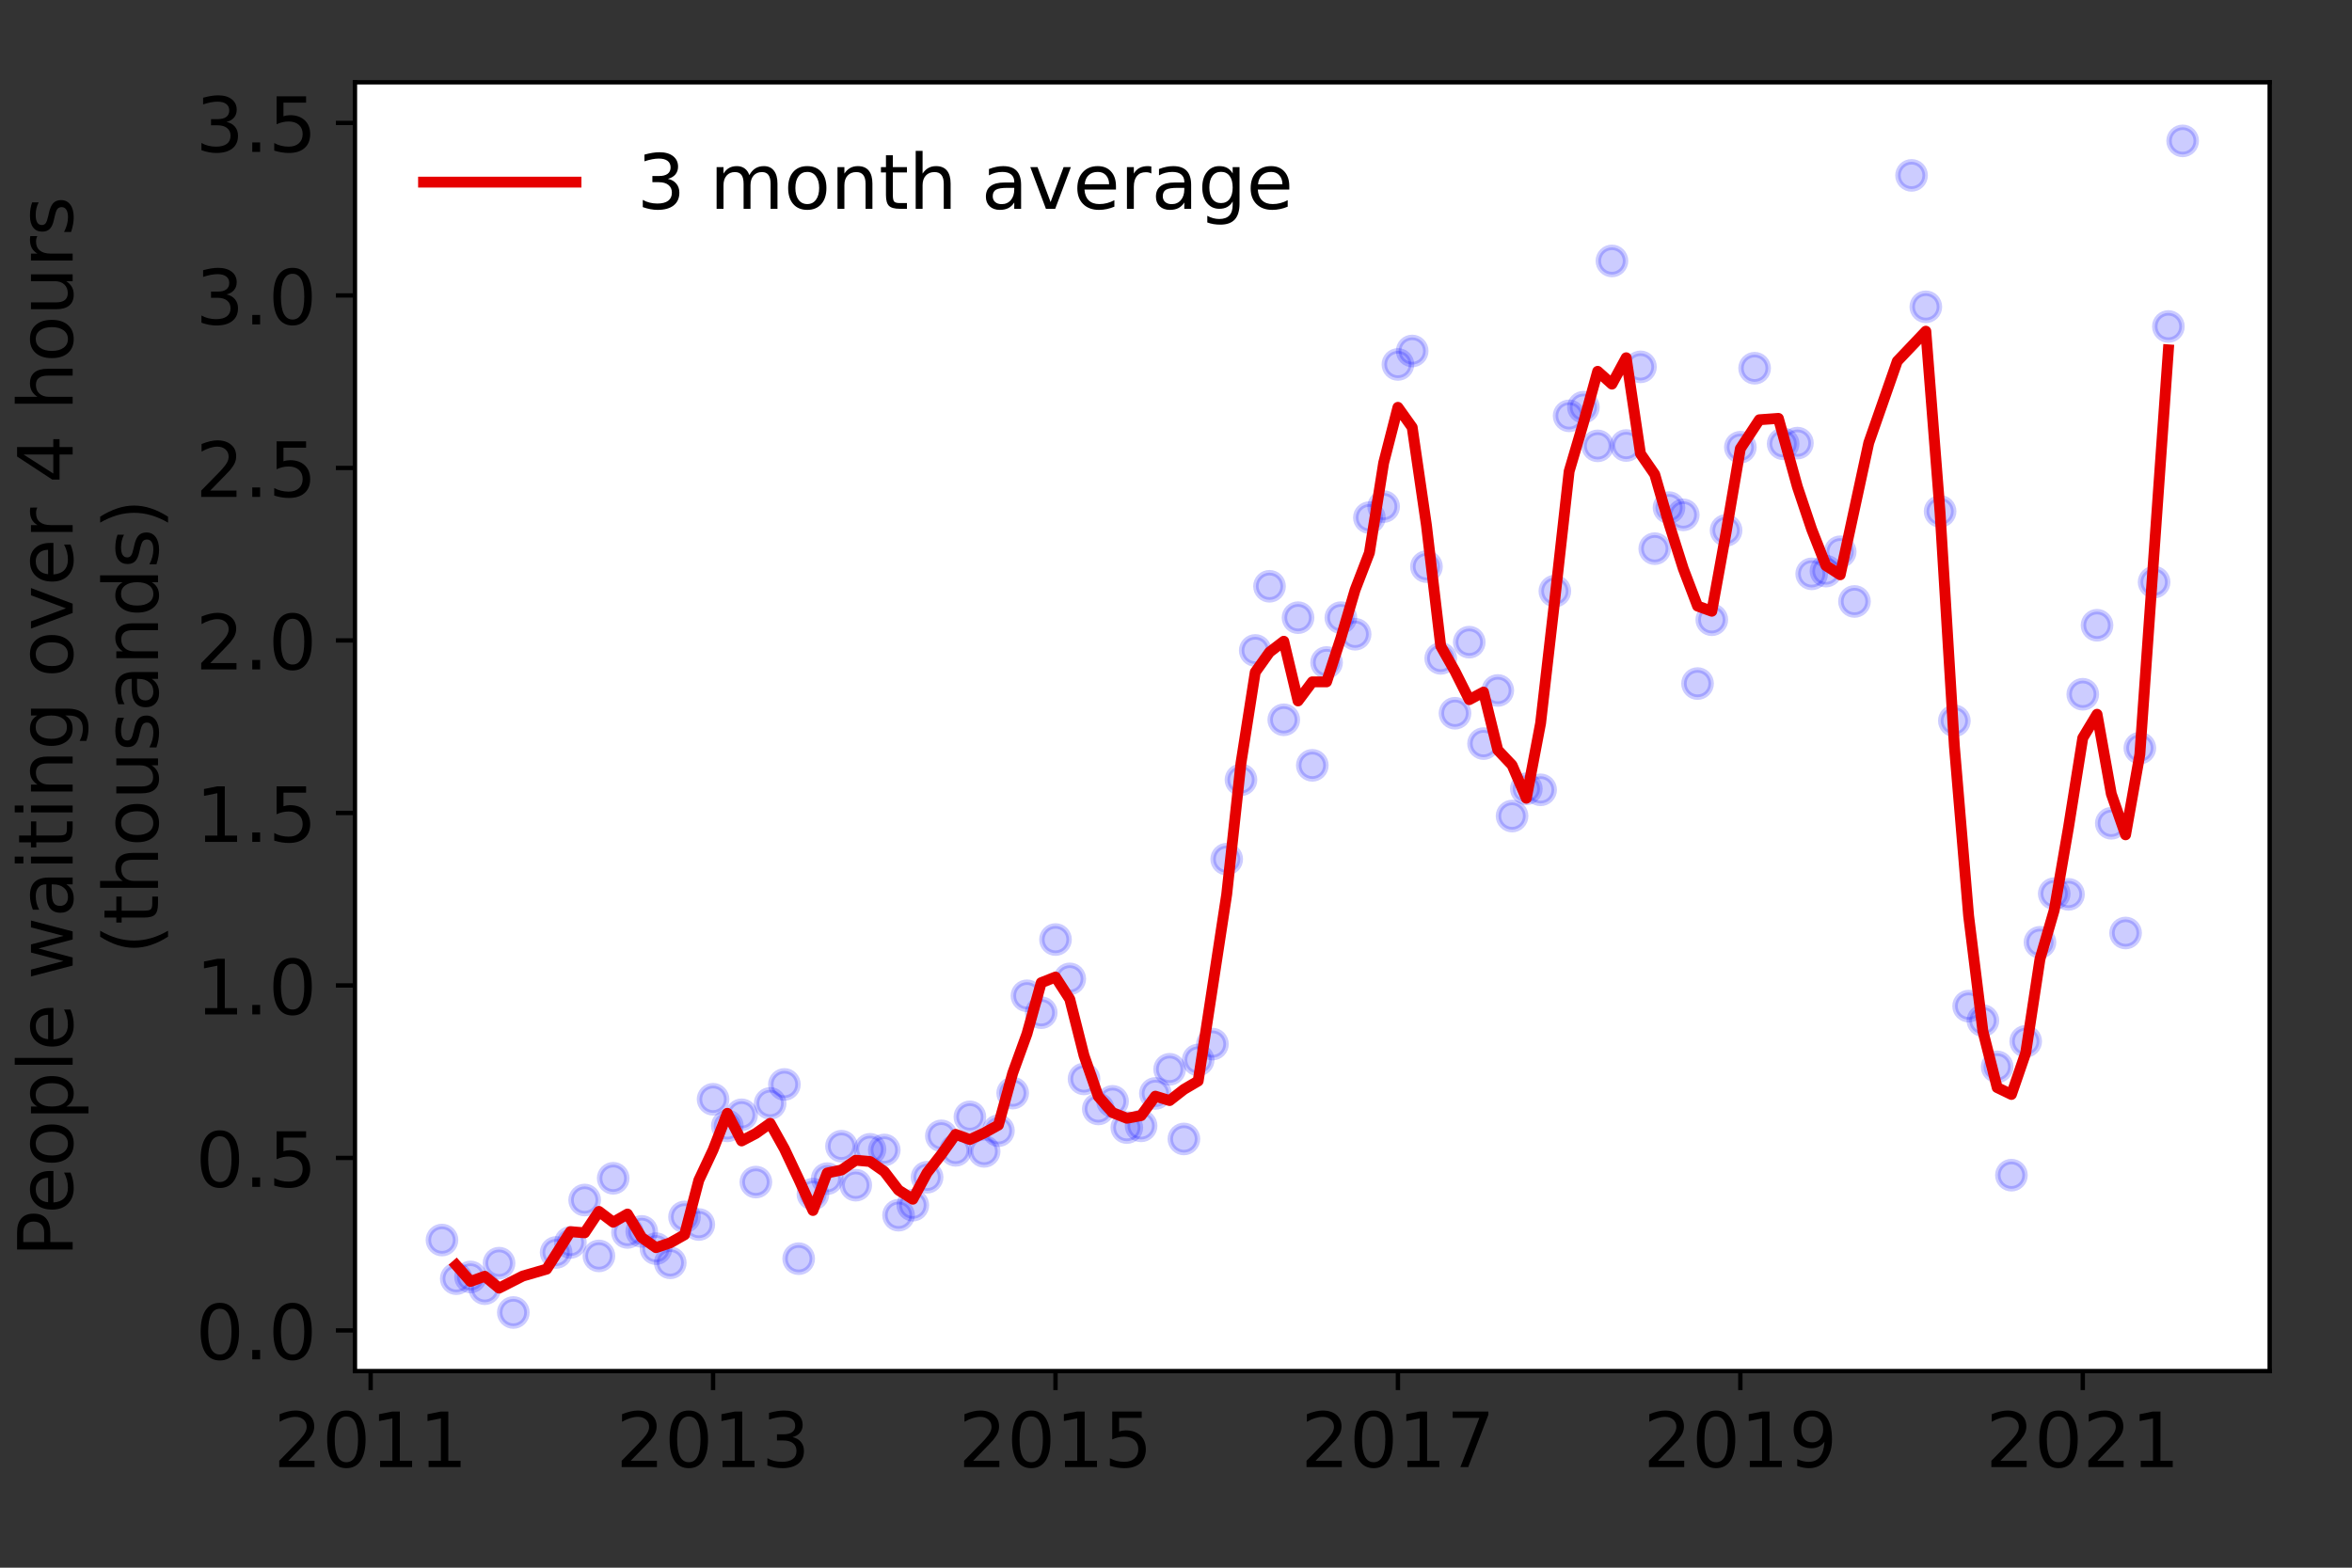 <?xml version="1.0" encoding="utf-8" standalone="no"?>
<!DOCTYPE svg PUBLIC "-//W3C//DTD SVG 1.1//EN"
  "http://www.w3.org/Graphics/SVG/1.1/DTD/svg11.dtd">
<!-- Created with matplotlib (https://matplotlib.org/) -->
<svg height="288pt" version="1.1" viewBox="0 0 432 288" width="432pt" xmlns="http://www.w3.org/2000/svg" xmlns:xlink="http://www.w3.org/1999/xlink">
 <rect x="0" y="0" width="432" height="288" fill="#333333" stroke="none"/>
 <defs>
  <style type="text/css">*{stroke-linecap:butt;stroke-linejoin:round;}</style>
 </defs>
 <g id="figure_1">
  <g id="patch_1">
   <path d="M 0 288 
L 432 288 
L 432 0 
L 0 0 
z
" style="fill:none;"/>
  </g>
  <g id="axes_1">
   <g id="patch_2">
    <path d="M 65.195 251.88 
L 416.88 251.88 
L 416.88 15.12 
L 65.195 15.12 
z
" style="fill:#ffffff;"/>
   </g>
   <g id="matplotlib.axis_1">
    <g id="xtick_1">
     <g id="line2d_1">
      <defs>
       <path d="M 0 0 
L 0 3.5 
" id="m5b19963d7d" style="stroke:#000000;stroke-width:0.8;"/>
      </defs>
      <g>
       <use style="stroke:#000000;stroke-width:0.8;" x="68.078" xlink:href="#m5b19963d7d" y="251.88"/>
      </g>
     </g>
     <g id="text_1">
      <!-- 2011 -->
      <g transform="translate(50.263 269.518)scale(0.14 -0.14)">
       <defs>
        <path d="M 19.188 8.297 
L 53.609 8.297 
L 53.609 0 
L 7.328 0 
L 7.328 8.297 
Q 12.938 14.109 22.625 23.891 
Q 32.328 33.688 34.812 36.531 
Q 39.547 41.844 41.422 45.531 
Q 43.312 49.219 43.312 52.781 
Q 43.312 58.594 39.234 62.25 
Q 35.156 65.922 28.609 65.922 
Q 23.969 65.922 18.812 64.312 
Q 13.672 62.703 7.812 59.422 
L 7.812 69.391 
Q 13.766 71.781 18.938 73 
Q 24.125 74.219 28.422 74.219 
Q 39.75 74.219 46.484 68.547 
Q 53.219 62.891 53.219 53.422 
Q 53.219 48.922 51.531 44.891 
Q 49.859 40.875 45.406 35.406 
Q 44.188 33.984 37.641 27.219 
Q 31.109 20.453 19.188 8.297 
z
" id="DejaVuSans-50"/>
        <path d="M 31.781 66.406 
Q 24.172 66.406 20.328 58.906 
Q 16.5 51.422 16.5 36.375 
Q 16.5 21.391 20.328 13.891 
Q 24.172 6.391 31.781 6.391 
Q 39.453 6.391 43.281 13.891 
Q 47.125 21.391 47.125 36.375 
Q 47.125 51.422 43.281 58.906 
Q 39.453 66.406 31.781 66.406 
z
M 31.781 74.219 
Q 44.047 74.219 50.516 64.516 
Q 56.984 54.828 56.984 36.375 
Q 56.984 17.969 50.516 8.266 
Q 44.047 -1.422 31.781 -1.422 
Q 19.531 -1.422 13.062 8.266 
Q 6.594 17.969 6.594 36.375 
Q 6.594 54.828 13.062 64.516 
Q 19.531 74.219 31.781 74.219 
z
" id="DejaVuSans-48"/>
        <path d="M 12.406 8.297 
L 28.516 8.297 
L 28.516 63.922 
L 10.984 60.406 
L 10.984 69.391 
L 28.422 72.906 
L 38.281 72.906 
L 38.281 8.297 
L 54.391 8.297 
L 54.391 0 
L 12.406 0 
z
" id="DejaVuSans-49"/>
       </defs>
       <use xlink:href="#DejaVuSans-50"/>
       <use x="63.623" xlink:href="#DejaVuSans-48"/>
       <use x="127.246" xlink:href="#DejaVuSans-49"/>
       <use x="190.869" xlink:href="#DejaVuSans-49"/>
      </g>
     </g>
    </g>
    <g id="xtick_2">
     <g id="line2d_2">
      <g>
       <use style="stroke:#000000;stroke-width:0.8;" x="130.972" xlink:href="#m5b19963d7d" y="251.88"/>
      </g>
     </g>
     <g id="text_2">
      <!-- 2013 -->
      <g transform="translate(113.157 269.518)scale(0.14 -0.14)">
       <defs>
        <path d="M 40.578 39.312 
Q 47.656 37.797 51.625 33 
Q 55.609 28.219 55.609 21.188 
Q 55.609 10.406 48.188 4.484 
Q 40.766 -1.422 27.094 -1.422 
Q 22.516 -1.422 17.656 -0.516 
Q 12.797 0.391 7.625 2.203 
L 7.625 11.719 
Q 11.719 9.328 16.594 8.109 
Q 21.484 6.891 26.812 6.891 
Q 36.078 6.891 40.938 10.547 
Q 45.797 14.203 45.797 21.188 
Q 45.797 27.641 41.281 31.266 
Q 36.766 34.906 28.719 34.906 
L 20.219 34.906 
L 20.219 43.016 
L 29.109 43.016 
Q 36.375 43.016 40.234 45.922 
Q 44.094 48.828 44.094 54.297 
Q 44.094 59.906 40.109 62.906 
Q 36.141 65.922 28.719 65.922 
Q 24.656 65.922 20.016 65.031 
Q 15.375 64.156 9.812 62.312 
L 9.812 71.094 
Q 15.438 72.656 20.344 73.438 
Q 25.25 74.219 29.594 74.219 
Q 40.828 74.219 47.359 69.109 
Q 53.906 64.016 53.906 55.328 
Q 53.906 49.266 50.438 45.094 
Q 46.969 40.922 40.578 39.312 
z
" id="DejaVuSans-51"/>
       </defs>
       <use xlink:href="#DejaVuSans-50"/>
       <use x="63.623" xlink:href="#DejaVuSans-48"/>
       <use x="127.246" xlink:href="#DejaVuSans-49"/>
       <use x="190.869" xlink:href="#DejaVuSans-51"/>
      </g>
     </g>
    </g>
    <g id="xtick_3">
     <g id="line2d_3">
      <g>
       <use style="stroke:#000000;stroke-width:0.8;" x="193.867" xlink:href="#m5b19963d7d" y="251.88"/>
      </g>
     </g>
     <g id="text_3">
      <!-- 2015 -->
      <g transform="translate(176.052 269.518)scale(0.14 -0.14)">
       <defs>
        <path d="M 10.797 72.906 
L 49.516 72.906 
L 49.516 64.594 
L 19.828 64.594 
L 19.828 46.734 
Q 21.969 47.469 24.109 47.828 
Q 26.266 48.188 28.422 48.188 
Q 40.625 48.188 47.75 41.5 
Q 54.891 34.812 54.891 23.391 
Q 54.891 11.625 47.562 5.094 
Q 40.234 -1.422 26.906 -1.422 
Q 22.312 -1.422 17.547 -0.641 
Q 12.797 0.141 7.719 1.703 
L 7.719 11.625 
Q 12.109 9.234 16.797 8.062 
Q 21.484 6.891 26.703 6.891 
Q 35.156 6.891 40.078 11.328 
Q 45.016 15.766 45.016 23.391 
Q 45.016 31 40.078 35.438 
Q 35.156 39.891 26.703 39.891 
Q 22.75 39.891 18.812 39.016 
Q 14.891 38.141 10.797 36.281 
z
" id="DejaVuSans-53"/>
       </defs>
       <use xlink:href="#DejaVuSans-50"/>
       <use x="63.623" xlink:href="#DejaVuSans-48"/>
       <use x="127.246" xlink:href="#DejaVuSans-49"/>
       <use x="190.869" xlink:href="#DejaVuSans-53"/>
      </g>
     </g>
    </g>
    <g id="xtick_4">
     <g id="line2d_4">
      <g>
       <use style="stroke:#000000;stroke-width:0.8;" x="256.761" xlink:href="#m5b19963d7d" y="251.88"/>
      </g>
     </g>
     <g id="text_4">
      <!-- 2017 -->
      <g transform="translate(238.946 269.518)scale(0.14 -0.14)">
       <defs>
        <path d="M 8.203 72.906 
L 55.078 72.906 
L 55.078 68.703 
L 28.609 0 
L 18.312 0 
L 43.219 64.594 
L 8.203 64.594 
z
" id="DejaVuSans-55"/>
       </defs>
       <use xlink:href="#DejaVuSans-50"/>
       <use x="63.623" xlink:href="#DejaVuSans-48"/>
       <use x="127.246" xlink:href="#DejaVuSans-49"/>
       <use x="190.869" xlink:href="#DejaVuSans-55"/>
      </g>
     </g>
    </g>
    <g id="xtick_5">
     <g id="line2d_5">
      <g>
       <use style="stroke:#000000;stroke-width:0.8;" x="319.656" xlink:href="#m5b19963d7d" y="251.88"/>
      </g>
     </g>
     <g id="text_5">
      <!-- 2019 -->
      <g transform="translate(301.841 269.518)scale(0.14 -0.14)">
       <defs>
        <path d="M 10.984 1.516 
L 10.984 10.5 
Q 14.703 8.734 18.5 7.812 
Q 22.312 6.891 25.984 6.891 
Q 35.75 6.891 40.891 13.453 
Q 46.047 20.016 46.781 33.406 
Q 43.953 29.203 39.594 26.953 
Q 35.25 24.703 29.984 24.703 
Q 19.047 24.703 12.672 31.312 
Q 6.297 37.938 6.297 49.422 
Q 6.297 60.641 12.938 67.422 
Q 19.578 74.219 30.609 74.219 
Q 43.266 74.219 49.922 64.516 
Q 56.594 54.828 56.594 36.375 
Q 56.594 19.141 48.406 8.859 
Q 40.234 -1.422 26.422 -1.422 
Q 22.703 -1.422 18.891 -0.688 
Q 15.094 0.047 10.984 1.516 
z
M 30.609 32.422 
Q 37.25 32.422 41.125 36.953 
Q 45.016 41.5 45.016 49.422 
Q 45.016 57.281 41.125 61.844 
Q 37.25 66.406 30.609 66.406 
Q 23.969 66.406 20.094 61.844 
Q 16.219 57.281 16.219 49.422 
Q 16.219 41.5 20.094 36.953 
Q 23.969 32.422 30.609 32.422 
z
" id="DejaVuSans-57"/>
       </defs>
       <use xlink:href="#DejaVuSans-50"/>
       <use x="63.623" xlink:href="#DejaVuSans-48"/>
       <use x="127.246" xlink:href="#DejaVuSans-49"/>
       <use x="190.869" xlink:href="#DejaVuSans-57"/>
      </g>
     </g>
    </g>
    <g id="xtick_6">
     <g id="line2d_6">
      <g>
       <use style="stroke:#000000;stroke-width:0.8;" x="382.55" xlink:href="#m5b19963d7d" y="251.88"/>
      </g>
     </g>
     <g id="text_6">
      <!-- 2021 -->
      <g transform="translate(364.735 269.518)scale(0.14 -0.14)">
       <use xlink:href="#DejaVuSans-50"/>
       <use x="63.623" xlink:href="#DejaVuSans-48"/>
       <use x="127.246" xlink:href="#DejaVuSans-50"/>
       <use x="190.869" xlink:href="#DejaVuSans-49"/>
      </g>
     </g>
    </g>
   </g>
   <g id="matplotlib.axis_2">
    <g id="ytick_1">
     <g id="line2d_7">
      <defs>
       <path d="M 0 0 
L -3.5 0 
" id="mb782614763" style="stroke:#000000;stroke-width:0.8;"/>
      </defs>
      <g>
       <use style="stroke:#000000;stroke-width:0.8;" x="65.195" xlink:href="#mb782614763" y="244.414"/>
      </g>
     </g>
     <g id="text_7">
      <!-- 0.0 -->
      <g transform="translate(35.931 249.733)scale(0.14 -0.14)">
       <defs>
        <path d="M 10.688 12.406 
L 21 12.406 
L 21 0 
L 10.688 0 
z
" id="DejaVuSans-46"/>
       </defs>
       <use xlink:href="#DejaVuSans-48"/>
       <use x="63.623" xlink:href="#DejaVuSans-46"/>
       <use x="95.41" xlink:href="#DejaVuSans-48"/>
      </g>
     </g>
    </g>
    <g id="ytick_2">
     <g id="line2d_8">
      <g>
       <use style="stroke:#000000;stroke-width:0.8;" x="65.195" xlink:href="#mb782614763" y="212.724"/>
      </g>
     </g>
     <g id="text_8">
      <!-- 0.5 -->
      <g transform="translate(35.931 218.043)scale(0.14 -0.14)">
       <use xlink:href="#DejaVuSans-48"/>
       <use x="63.623" xlink:href="#DejaVuSans-46"/>
       <use x="95.41" xlink:href="#DejaVuSans-53"/>
      </g>
     </g>
    </g>
    <g id="ytick_3">
     <g id="line2d_9">
      <g>
       <use style="stroke:#000000;stroke-width:0.8;" x="65.195" xlink:href="#mb782614763" y="181.035"/>
      </g>
     </g>
     <g id="text_9">
      <!-- 1.0 -->
      <g transform="translate(35.931 186.353)scale(0.14 -0.14)">
       <use xlink:href="#DejaVuSans-49"/>
       <use x="63.623" xlink:href="#DejaVuSans-46"/>
       <use x="95.41" xlink:href="#DejaVuSans-48"/>
      </g>
     </g>
    </g>
    <g id="ytick_4">
     <g id="line2d_10">
      <g>
       <use style="stroke:#000000;stroke-width:0.8;" x="65.195" xlink:href="#mb782614763" y="149.345"/>
      </g>
     </g>
     <g id="text_10">
      <!-- 1.5 -->
      <g transform="translate(35.931 154.664)scale(0.14 -0.14)">
       <use xlink:href="#DejaVuSans-49"/>
       <use x="63.623" xlink:href="#DejaVuSans-46"/>
       <use x="95.41" xlink:href="#DejaVuSans-53"/>
      </g>
     </g>
    </g>
    <g id="ytick_5">
     <g id="line2d_11">
      <g>
       <use style="stroke:#000000;stroke-width:0.8;" x="65.195" xlink:href="#mb782614763" y="117.655"/>
      </g>
     </g>
     <g id="text_11">
      <!-- 2.0 -->
      <g transform="translate(35.931 122.974)scale(0.14 -0.14)">
       <use xlink:href="#DejaVuSans-50"/>
       <use x="63.623" xlink:href="#DejaVuSans-46"/>
       <use x="95.41" xlink:href="#DejaVuSans-48"/>
      </g>
     </g>
    </g>
    <g id="ytick_6">
     <g id="line2d_12">
      <g>
       <use style="stroke:#000000;stroke-width:0.8;" x="65.195" xlink:href="#mb782614763" y="85.965"/>
      </g>
     </g>
     <g id="text_12">
      <!-- 2.5 -->
      <g transform="translate(35.931 91.284)scale(0.14 -0.14)">
       <use xlink:href="#DejaVuSans-50"/>
       <use x="63.623" xlink:href="#DejaVuSans-46"/>
       <use x="95.41" xlink:href="#DejaVuSans-53"/>
      </g>
     </g>
    </g>
    <g id="ytick_7">
     <g id="line2d_13">
      <g>
       <use style="stroke:#000000;stroke-width:0.8;" x="65.195" xlink:href="#mb782614763" y="54.276"/>
      </g>
     </g>
     <g id="text_13">
      <!-- 3.0 -->
      <g transform="translate(35.931 59.595)scale(0.14 -0.14)">
       <use xlink:href="#DejaVuSans-51"/>
       <use x="63.623" xlink:href="#DejaVuSans-46"/>
       <use x="95.41" xlink:href="#DejaVuSans-48"/>
      </g>
     </g>
    </g>
    <g id="ytick_8">
     <g id="line2d_14">
      <g>
       <use style="stroke:#000000;stroke-width:0.8;" x="65.195" xlink:href="#mb782614763" y="22.586"/>
      </g>
     </g>
     <g id="text_14">
      <!-- 3.5 -->
      <g transform="translate(35.931 27.905)scale(0.14 -0.14)">
       <use xlink:href="#DejaVuSans-51"/>
       <use x="63.623" xlink:href="#DejaVuSans-46"/>
       <use x="95.41" xlink:href="#DejaVuSans-53"/>
      </g>
     </g>
    </g>
    <g id="text_15">
     <!-- People waiting over 4 hours -->
     <g transform="translate(13.342 230.925)rotate(-90)scale(0.14 -0.14)">
      <defs>
       <path d="M 19.672 64.797 
L 19.672 37.406 
L 32.078 37.406 
Q 38.969 37.406 42.719 40.969 
Q 46.484 44.531 46.484 51.125 
Q 46.484 57.672 42.719 61.234 
Q 38.969 64.797 32.078 64.797 
z
M 9.812 72.906 
L 32.078 72.906 
Q 44.344 72.906 50.609 67.359 
Q 56.891 61.812 56.891 51.125 
Q 56.891 40.328 50.609 34.812 
Q 44.344 29.297 32.078 29.297 
L 19.672 29.297 
L 19.672 0 
L 9.812 0 
z
" id="DejaVuSans-80"/>
       <path d="M 56.203 29.594 
L 56.203 25.203 
L 14.891 25.203 
Q 15.484 15.922 20.484 11.062 
Q 25.484 6.203 34.422 6.203 
Q 39.594 6.203 44.453 7.469 
Q 49.312 8.734 54.109 11.281 
L 54.109 2.781 
Q 49.266 0.734 44.188 -0.344 
Q 39.109 -1.422 33.891 -1.422 
Q 20.797 -1.422 13.156 6.188 
Q 5.516 13.812 5.516 26.812 
Q 5.516 40.234 12.766 48.109 
Q 20.016 56 32.328 56 
Q 43.359 56 49.781 48.891 
Q 56.203 41.797 56.203 29.594 
z
M 47.219 32.234 
Q 47.125 39.594 43.094 43.984 
Q 39.062 48.391 32.422 48.391 
Q 24.906 48.391 20.391 44.141 
Q 15.875 39.891 15.188 32.172 
z
" id="DejaVuSans-101"/>
       <path d="M 30.609 48.391 
Q 23.391 48.391 19.188 42.75 
Q 14.984 37.109 14.984 27.297 
Q 14.984 17.484 19.156 11.844 
Q 23.344 6.203 30.609 6.203 
Q 37.797 6.203 41.984 11.859 
Q 46.188 17.531 46.188 27.297 
Q 46.188 37.016 41.984 42.703 
Q 37.797 48.391 30.609 48.391 
z
M 30.609 56 
Q 42.328 56 49.016 48.375 
Q 55.719 40.766 55.719 27.297 
Q 55.719 13.875 49.016 6.219 
Q 42.328 -1.422 30.609 -1.422 
Q 18.844 -1.422 12.172 6.219 
Q 5.516 13.875 5.516 27.297 
Q 5.516 40.766 12.172 48.375 
Q 18.844 56 30.609 56 
z
" id="DejaVuSans-111"/>
       <path d="M 18.109 8.203 
L 18.109 -20.797 
L 9.078 -20.797 
L 9.078 54.688 
L 18.109 54.688 
L 18.109 46.391 
Q 20.953 51.266 25.266 53.625 
Q 29.594 56 35.594 56 
Q 45.562 56 51.781 48.094 
Q 58.016 40.188 58.016 27.297 
Q 58.016 14.406 51.781 6.484 
Q 45.562 -1.422 35.594 -1.422 
Q 29.594 -1.422 25.266 0.953 
Q 20.953 3.328 18.109 8.203 
z
M 48.688 27.297 
Q 48.688 37.203 44.609 42.844 
Q 40.531 48.484 33.406 48.484 
Q 26.266 48.484 22.188 42.844 
Q 18.109 37.203 18.109 27.297 
Q 18.109 17.391 22.188 11.75 
Q 26.266 6.109 33.406 6.109 
Q 40.531 6.109 44.609 11.75 
Q 48.688 17.391 48.688 27.297 
z
" id="DejaVuSans-112"/>
       <path d="M 9.422 75.984 
L 18.406 75.984 
L 18.406 0 
L 9.422 0 
z
" id="DejaVuSans-108"/>
       <path id="DejaVuSans-32"/>
       <path d="M 4.203 54.688 
L 13.188 54.688 
L 24.422 12.016 
L 35.594 54.688 
L 46.188 54.688 
L 57.422 12.016 
L 68.609 54.688 
L 77.594 54.688 
L 63.281 0 
L 52.688 0 
L 40.922 44.828 
L 29.109 0 
L 18.5 0 
z
" id="DejaVuSans-119"/>
       <path d="M 34.281 27.484 
Q 23.391 27.484 19.188 25 
Q 14.984 22.516 14.984 16.5 
Q 14.984 11.719 18.141 8.906 
Q 21.297 6.109 26.703 6.109 
Q 34.188 6.109 38.703 11.406 
Q 43.219 16.703 43.219 25.484 
L 43.219 27.484 
z
M 52.203 31.203 
L 52.203 0 
L 43.219 0 
L 43.219 8.297 
Q 40.141 3.328 35.547 0.953 
Q 30.953 -1.422 24.312 -1.422 
Q 15.922 -1.422 10.953 3.297 
Q 6 8.016 6 15.922 
Q 6 25.141 12.172 29.828 
Q 18.359 34.516 30.609 34.516 
L 43.219 34.516 
L 43.219 35.406 
Q 43.219 41.609 39.141 45 
Q 35.062 48.391 27.688 48.391 
Q 23 48.391 18.547 47.266 
Q 14.109 46.141 10.016 43.891 
L 10.016 52.203 
Q 14.938 54.109 19.578 55.047 
Q 24.219 56 28.609 56 
Q 40.484 56 46.344 49.844 
Q 52.203 43.703 52.203 31.203 
z
" id="DejaVuSans-97"/>
       <path d="M 9.422 54.688 
L 18.406 54.688 
L 18.406 0 
L 9.422 0 
z
M 9.422 75.984 
L 18.406 75.984 
L 18.406 64.594 
L 9.422 64.594 
z
" id="DejaVuSans-105"/>
       <path d="M 18.312 70.219 
L 18.312 54.688 
L 36.812 54.688 
L 36.812 47.703 
L 18.312 47.703 
L 18.312 18.016 
Q 18.312 11.328 20.141 9.422 
Q 21.969 7.516 27.594 7.516 
L 36.812 7.516 
L 36.812 0 
L 27.594 0 
Q 17.188 0 13.234 3.875 
Q 9.281 7.766 9.281 18.016 
L 9.281 47.703 
L 2.688 47.703 
L 2.688 54.688 
L 9.281 54.688 
L 9.281 70.219 
z
" id="DejaVuSans-116"/>
       <path d="M 54.891 33.016 
L 54.891 0 
L 45.906 0 
L 45.906 32.719 
Q 45.906 40.484 42.875 44.328 
Q 39.844 48.188 33.797 48.188 
Q 26.516 48.188 22.312 43.547 
Q 18.109 38.922 18.109 30.906 
L 18.109 0 
L 9.078 0 
L 9.078 54.688 
L 18.109 54.688 
L 18.109 46.188 
Q 21.344 51.125 25.703 53.562 
Q 30.078 56 35.797 56 
Q 45.219 56 50.047 50.172 
Q 54.891 44.344 54.891 33.016 
z
" id="DejaVuSans-110"/>
       <path d="M 45.406 27.984 
Q 45.406 37.75 41.375 43.109 
Q 37.359 48.484 30.078 48.484 
Q 22.859 48.484 18.828 43.109 
Q 14.797 37.75 14.797 27.984 
Q 14.797 18.266 18.828 12.891 
Q 22.859 7.516 30.078 7.516 
Q 37.359 7.516 41.375 12.891 
Q 45.406 18.266 45.406 27.984 
z
M 54.391 6.781 
Q 54.391 -7.172 48.188 -13.984 
Q 42 -20.797 29.203 -20.797 
Q 24.469 -20.797 20.266 -20.094 
Q 16.062 -19.391 12.109 -17.922 
L 12.109 -9.188 
Q 16.062 -11.328 19.922 -12.344 
Q 23.781 -13.375 27.781 -13.375 
Q 36.625 -13.375 41.016 -8.766 
Q 45.406 -4.156 45.406 5.172 
L 45.406 9.625 
Q 42.625 4.781 38.281 2.391 
Q 33.938 0 27.875 0 
Q 17.828 0 11.672 7.656 
Q 5.516 15.328 5.516 27.984 
Q 5.516 40.672 11.672 48.328 
Q 17.828 56 27.875 56 
Q 33.938 56 38.281 53.609 
Q 42.625 51.219 45.406 46.391 
L 45.406 54.688 
L 54.391 54.688 
z
" id="DejaVuSans-103"/>
       <path d="M 2.984 54.688 
L 12.5 54.688 
L 29.594 8.797 
L 46.688 54.688 
L 56.203 54.688 
L 35.688 0 
L 23.484 0 
z
" id="DejaVuSans-118"/>
       <path d="M 41.109 46.297 
Q 39.594 47.172 37.812 47.578 
Q 36.031 48 33.891 48 
Q 26.266 48 22.188 43.047 
Q 18.109 38.094 18.109 28.812 
L 18.109 0 
L 9.078 0 
L 9.078 54.688 
L 18.109 54.688 
L 18.109 46.188 
Q 20.953 51.172 25.484 53.578 
Q 30.031 56 36.531 56 
Q 37.453 56 38.578 55.875 
Q 39.703 55.766 41.062 55.516 
z
" id="DejaVuSans-114"/>
       <path d="M 37.797 64.312 
L 12.891 25.391 
L 37.797 25.391 
z
M 35.203 72.906 
L 47.609 72.906 
L 47.609 25.391 
L 58.016 25.391 
L 58.016 17.188 
L 47.609 17.188 
L 47.609 0 
L 37.797 0 
L 37.797 17.188 
L 4.891 17.188 
L 4.891 26.703 
z
" id="DejaVuSans-52"/>
       <path d="M 54.891 33.016 
L 54.891 0 
L 45.906 0 
L 45.906 32.719 
Q 45.906 40.484 42.875 44.328 
Q 39.844 48.188 33.797 48.188 
Q 26.516 48.188 22.312 43.547 
Q 18.109 38.922 18.109 30.906 
L 18.109 0 
L 9.078 0 
L 9.078 75.984 
L 18.109 75.984 
L 18.109 46.188 
Q 21.344 51.125 25.703 53.562 
Q 30.078 56 35.797 56 
Q 45.219 56 50.047 50.172 
Q 54.891 44.344 54.891 33.016 
z
" id="DejaVuSans-104"/>
       <path d="M 8.5 21.578 
L 8.5 54.688 
L 17.484 54.688 
L 17.484 21.922 
Q 17.484 14.156 20.5 10.266 
Q 23.531 6.391 29.594 6.391 
Q 36.859 6.391 41.078 11.031 
Q 45.312 15.672 45.312 23.688 
L 45.312 54.688 
L 54.297 54.688 
L 54.297 0 
L 45.312 0 
L 45.312 8.406 
Q 42.047 3.422 37.719 1 
Q 33.406 -1.422 27.688 -1.422 
Q 18.266 -1.422 13.375 4.438 
Q 8.5 10.297 8.5 21.578 
z
M 31.109 56 
z
" id="DejaVuSans-117"/>
       <path d="M 44.281 53.078 
L 44.281 44.578 
Q 40.484 46.531 36.375 47.5 
Q 32.281 48.484 27.875 48.484 
Q 21.188 48.484 17.844 46.438 
Q 14.5 44.391 14.5 40.281 
Q 14.5 37.156 16.891 35.375 
Q 19.281 33.594 26.516 31.984 
L 29.594 31.297 
Q 39.156 29.25 43.188 25.516 
Q 47.219 21.781 47.219 15.094 
Q 47.219 7.469 41.188 3.016 
Q 35.156 -1.422 24.609 -1.422 
Q 20.219 -1.422 15.453 -0.562 
Q 10.688 0.297 5.422 2 
L 5.422 11.281 
Q 10.406 8.688 15.234 7.391 
Q 20.062 6.109 24.812 6.109 
Q 31.156 6.109 34.562 8.281 
Q 37.984 10.453 37.984 14.406 
Q 37.984 18.062 35.516 20.016 
Q 33.062 21.969 24.703 23.781 
L 21.578 24.516 
Q 13.234 26.266 9.516 29.906 
Q 5.812 33.547 5.812 39.891 
Q 5.812 47.609 11.281 51.797 
Q 16.75 56 26.812 56 
Q 31.781 56 36.172 55.266 
Q 40.578 54.547 44.281 53.078 
z
" id="DejaVuSans-115"/>
      </defs>
      <use xlink:href="#DejaVuSans-80"/>
      <use x="56.678" xlink:href="#DejaVuSans-101"/>
      <use x="118.201" xlink:href="#DejaVuSans-111"/>
      <use x="179.383" xlink:href="#DejaVuSans-112"/>
      <use x="242.859" xlink:href="#DejaVuSans-108"/>
      <use x="270.643" xlink:href="#DejaVuSans-101"/>
      <use x="332.166" xlink:href="#DejaVuSans-32"/>
      <use x="363.953" xlink:href="#DejaVuSans-119"/>
      <use x="445.74" xlink:href="#DejaVuSans-97"/>
      <use x="507.02" xlink:href="#DejaVuSans-105"/>
      <use x="534.803" xlink:href="#DejaVuSans-116"/>
      <use x="574.012" xlink:href="#DejaVuSans-105"/>
      <use x="601.795" xlink:href="#DejaVuSans-110"/>
      <use x="665.174" xlink:href="#DejaVuSans-103"/>
      <use x="728.65" xlink:href="#DejaVuSans-32"/>
      <use x="760.438" xlink:href="#DejaVuSans-111"/>
      <use x="821.619" xlink:href="#DejaVuSans-118"/>
      <use x="880.799" xlink:href="#DejaVuSans-101"/>
      <use x="942.322" xlink:href="#DejaVuSans-114"/>
      <use x="983.436" xlink:href="#DejaVuSans-32"/>
      <use x="1015.223" xlink:href="#DejaVuSans-52"/>
      <use x="1078.846" xlink:href="#DejaVuSans-32"/>
      <use x="1110.633" xlink:href="#DejaVuSans-104"/>
      <use x="1174.012" xlink:href="#DejaVuSans-111"/>
      <use x="1235.193" xlink:href="#DejaVuSans-117"/>
      <use x="1298.572" xlink:href="#DejaVuSans-114"/>
      <use x="1339.686" xlink:href="#DejaVuSans-115"/>
     </g>
     <!-- (thousands) -->
     <g transform="translate(29.019 175.325)rotate(-90)scale(0.14 -0.14)">
      <defs>
       <path d="M 31 75.875 
Q 24.469 64.656 21.281 53.656 
Q 18.109 42.672 18.109 31.391 
Q 18.109 20.125 21.312 9.062 
Q 24.516 -2 31 -13.188 
L 23.188 -13.188 
Q 15.875 -1.703 12.234 9.375 
Q 8.594 20.453 8.594 31.391 
Q 8.594 42.281 12.203 53.312 
Q 15.828 64.359 23.188 75.875 
z
" id="DejaVuSans-40"/>
       <path d="M 45.406 46.391 
L 45.406 75.984 
L 54.391 75.984 
L 54.391 0 
L 45.406 0 
L 45.406 8.203 
Q 42.578 3.328 38.25 0.953 
Q 33.938 -1.422 27.875 -1.422 
Q 17.969 -1.422 11.734 6.484 
Q 5.516 14.406 5.516 27.297 
Q 5.516 40.188 11.734 48.094 
Q 17.969 56 27.875 56 
Q 33.938 56 38.25 53.625 
Q 42.578 51.266 45.406 46.391 
z
M 14.797 27.297 
Q 14.797 17.391 18.875 11.75 
Q 22.953 6.109 30.078 6.109 
Q 37.203 6.109 41.297 11.75 
Q 45.406 17.391 45.406 27.297 
Q 45.406 37.203 41.297 42.844 
Q 37.203 48.484 30.078 48.484 
Q 22.953 48.484 18.875 42.844 
Q 14.797 37.203 14.797 27.297 
z
" id="DejaVuSans-100"/>
       <path d="M 8.016 75.875 
L 15.828 75.875 
Q 23.141 64.359 26.781 53.312 
Q 30.422 42.281 30.422 31.391 
Q 30.422 20.453 26.781 9.375 
Q 23.141 -1.703 15.828 -13.188 
L 8.016 -13.188 
Q 14.5 -2 17.703 9.062 
Q 20.906 20.125 20.906 31.391 
Q 20.906 42.672 17.703 53.656 
Q 14.5 64.656 8.016 75.875 
z
" id="DejaVuSans-41"/>
      </defs>
      <use xlink:href="#DejaVuSans-40"/>
      <use x="39.014" xlink:href="#DejaVuSans-116"/>
      <use x="78.223" xlink:href="#DejaVuSans-104"/>
      <use x="141.602" xlink:href="#DejaVuSans-111"/>
      <use x="202.783" xlink:href="#DejaVuSans-117"/>
      <use x="266.162" xlink:href="#DejaVuSans-115"/>
      <use x="318.262" xlink:href="#DejaVuSans-97"/>
      <use x="379.541" xlink:href="#DejaVuSans-110"/>
      <use x="442.92" xlink:href="#DejaVuSans-100"/>
      <use x="506.396" xlink:href="#DejaVuSans-115"/>
      <use x="558.496" xlink:href="#DejaVuSans-41"/>
     </g>
    </g>
   </g>
   <g id="line2d_15">
    <defs>
     <path d="M 0 2.5 
C 0.663 2.5 1.299 2.237 1.768 1.768 
C 2.237 1.299 2.5 0.663 2.5 0 
C 2.5 -0.663 2.237 -1.299 1.768 -1.768 
C 1.299 -2.237 0.663 -2.5 0 -2.5 
C -0.663 -2.5 -1.299 -2.237 -1.768 -1.768 
C -2.237 -1.299 -2.5 -0.663 -2.5 0 
C -2.5 0.663 -2.237 1.299 -1.768 1.768 
C -1.299 2.237 -0.663 2.5 0 2.5 
z
" id="m07965962f2" style="stroke:#0000ff;stroke-opacity:0.2;"/>
    </defs>
    <g clip-path="url(#p97f0124039)">
     <use style="fill:#0000ff;fill-opacity:0.2;stroke:#0000ff;stroke-opacity:0.2;" x="400.894" xlink:href="#m07965962f2" y="25.882"/>
     <use style="fill:#0000ff;fill-opacity:0.2;stroke:#0000ff;stroke-opacity:0.2;" x="398.274" xlink:href="#m07965962f2" y="59.98"/>
     <use style="fill:#0000ff;fill-opacity:0.2;stroke:#0000ff;stroke-opacity:0.2;" x="395.653" xlink:href="#m07965962f2" y="106.944"/>
     <use style="fill:#0000ff;fill-opacity:0.2;stroke:#0000ff;stroke-opacity:0.2;" x="393.033" xlink:href="#m07965962f2" y="137.43"/>
     <use style="fill:#0000ff;fill-opacity:0.2;stroke:#0000ff;stroke-opacity:0.2;" x="390.412" xlink:href="#m07965962f2" y="171.401"/>
     <use style="fill:#0000ff;fill-opacity:0.2;stroke:#0000ff;stroke-opacity:0.2;" x="387.791" xlink:href="#m07965962f2" y="151.246"/>
     <use style="fill:#0000ff;fill-opacity:0.2;stroke:#0000ff;stroke-opacity:0.2;" x="385.171" xlink:href="#m07965962f2" y="114.866"/>
     <use style="fill:#0000ff;fill-opacity:0.2;stroke:#0000ff;stroke-opacity:0.2;" x="382.55" xlink:href="#m07965962f2" y="127.542"/>
     <use style="fill:#0000ff;fill-opacity:0.2;stroke:#0000ff;stroke-opacity:0.2;" x="379.929" xlink:href="#m07965962f2" y="164.302"/>
     <use style="fill:#0000ff;fill-opacity:0.2;stroke:#0000ff;stroke-opacity:0.2;" x="377.309" xlink:href="#m07965962f2" y="164.176"/>
     <use style="fill:#0000ff;fill-opacity:0.2;stroke:#0000ff;stroke-opacity:0.2;" x="374.688" xlink:href="#m07965962f2" y="173.112"/>
     <use style="fill:#0000ff;fill-opacity:0.2;stroke:#0000ff;stroke-opacity:0.2;" x="372.068" xlink:href="#m07965962f2" y="191.302"/>
     <use style="fill:#0000ff;fill-opacity:0.2;stroke:#0000ff;stroke-opacity:0.2;" x="369.447" xlink:href="#m07965962f2" y="215.893"/>
     <use style="fill:#0000ff;fill-opacity:0.2;stroke:#0000ff;stroke-opacity:0.2;" x="366.826" xlink:href="#m07965962f2" y="195.992"/>
     <use style="fill:#0000ff;fill-opacity:0.2;stroke:#0000ff;stroke-opacity:0.2;" x="364.206" xlink:href="#m07965962f2" y="187.499"/>
     <use style="fill:#0000ff;fill-opacity:0.2;stroke:#0000ff;stroke-opacity:0.2;" x="361.585" xlink:href="#m07965962f2" y="184.837"/>
     <use style="fill:#0000ff;fill-opacity:0.2;stroke:#0000ff;stroke-opacity:0.2;" x="358.965" xlink:href="#m07965962f2" y="132.423"/>
     <use style="fill:#0000ff;fill-opacity:0.2;stroke:#0000ff;stroke-opacity:0.2;" x="356.344" xlink:href="#m07965962f2" y="93.951"/>
     <use style="fill:#0000ff;fill-opacity:0.2;stroke:#0000ff;stroke-opacity:0.2;" x="353.723" xlink:href="#m07965962f2" y="56.367"/>
     <use style="fill:#0000ff;fill-opacity:0.2;stroke:#0000ff;stroke-opacity:0.2;" x="351.103" xlink:href="#m07965962f2" y="32.22"/>
     <use style="fill:#0000ff;fill-opacity:0.2;stroke:#0000ff;stroke-opacity:0.2;" x="340.62" xlink:href="#m07965962f2" y="110.493"/>
     <use style="fill:#0000ff;fill-opacity:0.2;stroke:#0000ff;stroke-opacity:0.2;" x="338" xlink:href="#m07965962f2" y="101.367"/>
     <use style="fill:#0000ff;fill-opacity:0.2;stroke:#0000ff;stroke-opacity:0.2;" x="335.379" xlink:href="#m07965962f2" y="104.916"/>
     <use style="fill:#0000ff;fill-opacity:0.2;stroke:#0000ff;stroke-opacity:0.2;" x="332.759" xlink:href="#m07965962f2" y="105.423"/>
     <use style="fill:#0000ff;fill-opacity:0.2;stroke:#0000ff;stroke-opacity:0.2;" x="330.138" xlink:href="#m07965962f2" y="81.402"/>
     <use style="fill:#0000ff;fill-opacity:0.2;stroke:#0000ff;stroke-opacity:0.2;" x="327.517" xlink:href="#m07965962f2" y="81.529"/>
     <use style="fill:#0000ff;fill-opacity:0.2;stroke:#0000ff;stroke-opacity:0.2;" x="322.276" xlink:href="#m07965962f2" y="67.649"/>
     <use style="fill:#0000ff;fill-opacity:0.2;stroke:#0000ff;stroke-opacity:0.2;" x="319.656" xlink:href="#m07965962f2" y="82.163"/>
     <use style="fill:#0000ff;fill-opacity:0.2;stroke:#0000ff;stroke-opacity:0.2;" x="317.035" xlink:href="#m07965962f2" y="97.437"/>
     <use style="fill:#0000ff;fill-opacity:0.2;stroke:#0000ff;stroke-opacity:0.2;" x="314.414" xlink:href="#m07965962f2" y="113.852"/>
     <use style="fill:#0000ff;fill-opacity:0.2;stroke:#0000ff;stroke-opacity:0.2;" x="311.794" xlink:href="#m07965962f2" y="125.578"/>
     <use style="fill:#0000ff;fill-opacity:0.2;stroke:#0000ff;stroke-opacity:0.2;" x="309.173" xlink:href="#m07965962f2" y="94.585"/>
     <use style="fill:#0000ff;fill-opacity:0.2;stroke:#0000ff;stroke-opacity:0.2;" x="306.553" xlink:href="#m07965962f2" y="93.254"/>
     <use style="fill:#0000ff;fill-opacity:0.2;stroke:#0000ff;stroke-opacity:0.2;" x="303.932" xlink:href="#m07965962f2" y="100.796"/>
     <use style="fill:#0000ff;fill-opacity:0.2;stroke:#0000ff;stroke-opacity:0.2;" x="301.311" xlink:href="#m07965962f2" y="67.395"/>
     <use style="fill:#0000ff;fill-opacity:0.2;stroke:#0000ff;stroke-opacity:0.2;" x="298.691" xlink:href="#m07965962f2" y="81.846"/>
     <use style="fill:#0000ff;fill-opacity:0.2;stroke:#0000ff;stroke-opacity:0.2;" x="296.07" xlink:href="#m07965962f2" y="47.938"/>
     <use style="fill:#0000ff;fill-opacity:0.2;stroke:#0000ff;stroke-opacity:0.2;" x="293.45" xlink:href="#m07965962f2" y="81.909"/>
     <use style="fill:#0000ff;fill-opacity:0.2;stroke:#0000ff;stroke-opacity:0.2;" x="290.829" xlink:href="#m07965962f2" y="74.811"/>
     <use style="fill:#0000ff;fill-opacity:0.2;stroke:#0000ff;stroke-opacity:0.2;" x="288.208" xlink:href="#m07965962f2" y="76.395"/>
     <use style="fill:#0000ff;fill-opacity:0.2;stroke:#0000ff;stroke-opacity:0.2;" x="285.588" xlink:href="#m07965962f2" y="108.592"/>
     <use style="fill:#0000ff;fill-opacity:0.2;stroke:#0000ff;stroke-opacity:0.2;" x="282.967" xlink:href="#m07965962f2" y="145.098"/>
     <use style="fill:#0000ff;fill-opacity:0.2;stroke:#0000ff;stroke-opacity:0.2;" x="280.347" xlink:href="#m07965962f2" y="144.908"/>
     <use style="fill:#0000ff;fill-opacity:0.2;stroke:#0000ff;stroke-opacity:0.2;" x="277.726" xlink:href="#m07965962f2" y="149.915"/>
     <use style="fill:#0000ff;fill-opacity:0.2;stroke:#0000ff;stroke-opacity:0.2;" x="275.105" xlink:href="#m07965962f2" y="126.845"/>
     <use style="fill:#0000ff;fill-opacity:0.2;stroke:#0000ff;stroke-opacity:0.2;" x="272.485" xlink:href="#m07965962f2" y="136.606"/>
     <use style="fill:#0000ff;fill-opacity:0.2;stroke:#0000ff;stroke-opacity:0.2;" x="269.864" xlink:href="#m07965962f2" y="117.972"/>
     <use style="fill:#0000ff;fill-opacity:0.2;stroke:#0000ff;stroke-opacity:0.2;" x="267.244" xlink:href="#m07965962f2" y="131.028"/>
     <use style="fill:#0000ff;fill-opacity:0.2;stroke:#0000ff;stroke-opacity:0.2;" x="264.623" xlink:href="#m07965962f2" y="120.951"/>
     <use style="fill:#0000ff;fill-opacity:0.2;stroke:#0000ff;stroke-opacity:0.2;" x="262.002" xlink:href="#m07965962f2" y="104.092"/>
     <use style="fill:#0000ff;fill-opacity:0.2;stroke:#0000ff;stroke-opacity:0.2;" x="259.382" xlink:href="#m07965962f2" y="64.48"/>
     <use style="fill:#0000ff;fill-opacity:0.2;stroke:#0000ff;stroke-opacity:0.2;" x="256.761" xlink:href="#m07965962f2" y="66.952"/>
     <use style="fill:#0000ff;fill-opacity:0.2;stroke:#0000ff;stroke-opacity:0.2;" x="254.141" xlink:href="#m07965962f2" y="93.064"/>
     <use style="fill:#0000ff;fill-opacity:0.2;stroke:#0000ff;stroke-opacity:0.2;" x="251.52" xlink:href="#m07965962f2" y="95.092"/>
     <use style="fill:#0000ff;fill-opacity:0.2;stroke:#0000ff;stroke-opacity:0.2;" x="248.899" xlink:href="#m07965962f2" y="116.514"/>
     <use style="fill:#0000ff;fill-opacity:0.2;stroke:#0000ff;stroke-opacity:0.2;" x="246.279" xlink:href="#m07965962f2" y="113.472"/>
     <use style="fill:#0000ff;fill-opacity:0.2;stroke:#0000ff;stroke-opacity:0.2;" x="243.658" xlink:href="#m07965962f2" y="121.711"/>
     <use style="fill:#0000ff;fill-opacity:0.2;stroke:#0000ff;stroke-opacity:0.2;" x="241.037" xlink:href="#m07965962f2" y="140.598"/>
     <use style="fill:#0000ff;fill-opacity:0.2;stroke:#0000ff;stroke-opacity:0.2;" x="238.417" xlink:href="#m07965962f2" y="113.472"/>
     <use style="fill:#0000ff;fill-opacity:0.2;stroke:#0000ff;stroke-opacity:0.2;" x="235.796" xlink:href="#m07965962f2" y="132.232"/>
     <use style="fill:#0000ff;fill-opacity:0.2;stroke:#0000ff;stroke-opacity:0.2;" x="233.176" xlink:href="#m07965962f2" y="107.705"/>
     <use style="fill:#0000ff;fill-opacity:0.2;stroke:#0000ff;stroke-opacity:0.2;" x="230.555" xlink:href="#m07965962f2" y="119.493"/>
     <use style="fill:#0000ff;fill-opacity:0.2;stroke:#0000ff;stroke-opacity:0.2;" x="227.934" xlink:href="#m07965962f2" y="143.26"/>
     <use style="fill:#0000ff;fill-opacity:0.2;stroke:#0000ff;stroke-opacity:0.2;" x="225.314" xlink:href="#m07965962f2" y="157.838"/>
     <use style="fill:#0000ff;fill-opacity:0.2;stroke:#0000ff;stroke-opacity:0.2;" x="222.693" xlink:href="#m07965962f2" y="191.809"/>
     <use style="fill:#0000ff;fill-opacity:0.2;stroke:#0000ff;stroke-opacity:0.2;" x="220.073" xlink:href="#m07965962f2" y="194.724"/>
     <use style="fill:#0000ff;fill-opacity:0.2;stroke:#0000ff;stroke-opacity:0.2;" x="217.452" xlink:href="#m07965962f2" y="209.238"/>
     <use style="fill:#0000ff;fill-opacity:0.2;stroke:#0000ff;stroke-opacity:0.2;" x="214.831" xlink:href="#m07965962f2" y="196.436"/>
     <use style="fill:#0000ff;fill-opacity:0.2;stroke:#0000ff;stroke-opacity:0.2;" x="212.211" xlink:href="#m07965962f2" y="200.872"/>
     <use style="fill:#0000ff;fill-opacity:0.2;stroke:#0000ff;stroke-opacity:0.2;" x="209.59" xlink:href="#m07965962f2" y="206.83"/>
     <use style="fill:#0000ff;fill-opacity:0.2;stroke:#0000ff;stroke-opacity:0.2;" x="206.97" xlink:href="#m07965962f2" y="207.147"/>
     <use style="fill:#0000ff;fill-opacity:0.2;stroke:#0000ff;stroke-opacity:0.2;" x="204.349" xlink:href="#m07965962f2" y="202.33"/>
     <use style="fill:#0000ff;fill-opacity:0.2;stroke:#0000ff;stroke-opacity:0.2;" x="201.728" xlink:href="#m07965962f2" y="203.724"/>
     <use style="fill:#0000ff;fill-opacity:0.2;stroke:#0000ff;stroke-opacity:0.2;" x="199.108" xlink:href="#m07965962f2" y="198.21"/>
     <use style="fill:#0000ff;fill-opacity:0.2;stroke:#0000ff;stroke-opacity:0.2;" x="196.487" xlink:href="#m07965962f2" y="179.83"/>
     <use style="fill:#0000ff;fill-opacity:0.2;stroke:#0000ff;stroke-opacity:0.2;" x="193.867" xlink:href="#m07965962f2" y="172.605"/>
     <use style="fill:#0000ff;fill-opacity:0.2;stroke:#0000ff;stroke-opacity:0.2;" x="191.246" xlink:href="#m07965962f2" y="186.042"/>
     <use style="fill:#0000ff;fill-opacity:0.2;stroke:#0000ff;stroke-opacity:0.2;" x="188.625" xlink:href="#m07965962f2" y="182.936"/>
     <use style="fill:#0000ff;fill-opacity:0.2;stroke:#0000ff;stroke-opacity:0.2;" x="186.005" xlink:href="#m07965962f2" y="200.809"/>
     <use style="fill:#0000ff;fill-opacity:0.2;stroke:#0000ff;stroke-opacity:0.2;" x="183.384" xlink:href="#m07965962f2" y="207.717"/>
     <use style="fill:#0000ff;fill-opacity:0.2;stroke:#0000ff;stroke-opacity:0.2;" x="180.764" xlink:href="#m07965962f2" y="211.52"/>
     <use style="fill:#0000ff;fill-opacity:0.2;stroke:#0000ff;stroke-opacity:0.2;" x="178.143" xlink:href="#m07965962f2" y="205.182"/>
     <use style="fill:#0000ff;fill-opacity:0.2;stroke:#0000ff;stroke-opacity:0.2;" x="175.522" xlink:href="#m07965962f2" y="211.33"/>
     <use style="fill:#0000ff;fill-opacity:0.2;stroke:#0000ff;stroke-opacity:0.2;" x="172.902" xlink:href="#m07965962f2" y="208.668"/>
     <use style="fill:#0000ff;fill-opacity:0.2;stroke:#0000ff;stroke-opacity:0.2;" x="170.281" xlink:href="#m07965962f2" y="216.273"/>
     <use style="fill:#0000ff;fill-opacity:0.2;stroke:#0000ff;stroke-opacity:0.2;" x="167.661" xlink:href="#m07965962f2" y="221.407"/>
     <use style="fill:#0000ff;fill-opacity:0.2;stroke:#0000ff;stroke-opacity:0.2;" x="165.04" xlink:href="#m07965962f2" y="223.245"/>
     <use style="fill:#0000ff;fill-opacity:0.2;stroke:#0000ff;stroke-opacity:0.2;" x="162.419" xlink:href="#m07965962f2" y="211.266"/>
     <use style="fill:#0000ff;fill-opacity:0.2;stroke:#0000ff;stroke-opacity:0.2;" x="159.799" xlink:href="#m07965962f2" y="211.14"/>
     <use style="fill:#0000ff;fill-opacity:0.2;stroke:#0000ff;stroke-opacity:0.2;" x="157.178" xlink:href="#m07965962f2" y="217.731"/>
     <use style="fill:#0000ff;fill-opacity:0.2;stroke:#0000ff;stroke-opacity:0.2;" x="154.558" xlink:href="#m07965962f2" y="210.569"/>
     <use style="fill:#0000ff;fill-opacity:0.2;stroke:#0000ff;stroke-opacity:0.2;" x="151.937" xlink:href="#m07965962f2" y="216.527"/>
     <use style="fill:#0000ff;fill-opacity:0.2;stroke:#0000ff;stroke-opacity:0.2;" x="149.316" xlink:href="#m07965962f2" y="219.379"/>
     <use style="fill:#0000ff;fill-opacity:0.2;stroke:#0000ff;stroke-opacity:0.2;" x="146.696" xlink:href="#m07965962f2" y="231.231"/>
     <use style="fill:#0000ff;fill-opacity:0.2;stroke:#0000ff;stroke-opacity:0.2;" x="144.075" xlink:href="#m07965962f2" y="199.224"/>
     <use style="fill:#0000ff;fill-opacity:0.2;stroke:#0000ff;stroke-opacity:0.2;" x="141.455" xlink:href="#m07965962f2" y="202.71"/>
     <use style="fill:#0000ff;fill-opacity:0.2;stroke:#0000ff;stroke-opacity:0.2;" x="138.834" xlink:href="#m07965962f2" y="217.161"/>
     <use style="fill:#0000ff;fill-opacity:0.2;stroke:#0000ff;stroke-opacity:0.2;" x="136.213" xlink:href="#m07965962f2" y="204.802"/>
     <use style="fill:#0000ff;fill-opacity:0.2;stroke:#0000ff;stroke-opacity:0.2;" x="133.593" xlink:href="#m07965962f2" y="206.83"/>
     <use style="fill:#0000ff;fill-opacity:0.2;stroke:#0000ff;stroke-opacity:0.2;" x="130.972" xlink:href="#m07965962f2" y="201.95"/>
     <use style="fill:#0000ff;fill-opacity:0.2;stroke:#0000ff;stroke-opacity:0.2;" x="128.352" xlink:href="#m07965962f2" y="224.956"/>
     <use style="fill:#0000ff;fill-opacity:0.2;stroke:#0000ff;stroke-opacity:0.2;" x="125.731" xlink:href="#m07965962f2" y="223.562"/>
     <use style="fill:#0000ff;fill-opacity:0.2;stroke:#0000ff;stroke-opacity:0.2;" x="123.11" xlink:href="#m07965962f2" y="231.992"/>
     <use style="fill:#0000ff;fill-opacity:0.2;stroke:#0000ff;stroke-opacity:0.2;" x="120.49" xlink:href="#m07965962f2" y="229.393"/>
     <use style="fill:#0000ff;fill-opacity:0.2;stroke:#0000ff;stroke-opacity:0.2;" x="117.869" xlink:href="#m07965962f2" y="226.224"/>
     <use style="fill:#0000ff;fill-opacity:0.2;stroke:#0000ff;stroke-opacity:0.2;" x="115.249" xlink:href="#m07965962f2" y="226.414"/>
     <use style="fill:#0000ff;fill-opacity:0.2;stroke:#0000ff;stroke-opacity:0.2;" x="112.628" xlink:href="#m07965962f2" y="216.464"/>
     <use style="fill:#0000ff;fill-opacity:0.2;stroke:#0000ff;stroke-opacity:0.2;" x="110.007" xlink:href="#m07965962f2" y="230.724"/>
     <use style="fill:#0000ff;fill-opacity:0.2;stroke:#0000ff;stroke-opacity:0.2;" x="107.387" xlink:href="#m07965962f2" y="220.457"/>
     <use style="fill:#0000ff;fill-opacity:0.2;stroke:#0000ff;stroke-opacity:0.2;" x="104.766" xlink:href="#m07965962f2" y="228.252"/>
     <use style="fill:#0000ff;fill-opacity:0.2;stroke:#0000ff;stroke-opacity:0.2;" x="102.146" xlink:href="#m07965962f2" y="230.09"/>
     <use style="fill:#0000ff;fill-opacity:0.2;stroke:#0000ff;stroke-opacity:0.2;" x="94.284" xlink:href="#m07965962f2" y="241.118"/>
     <use style="fill:#0000ff;fill-opacity:0.2;stroke:#0000ff;stroke-opacity:0.2;" x="91.663" xlink:href="#m07965962f2" y="232.055"/>
     <use style="fill:#0000ff;fill-opacity:0.2;stroke:#0000ff;stroke-opacity:0.2;" x="89.042" xlink:href="#m07965962f2" y="236.745"/>
     <use style="fill:#0000ff;fill-opacity:0.2;stroke:#0000ff;stroke-opacity:0.2;" x="86.422" xlink:href="#m07965962f2" y="234.59"/>
     <use style="fill:#0000ff;fill-opacity:0.2;stroke:#0000ff;stroke-opacity:0.2;" x="83.801" xlink:href="#m07965962f2" y="234.907"/>
     <use style="fill:#0000ff;fill-opacity:0.2;stroke:#0000ff;stroke-opacity:0.2;" x="81.181" xlink:href="#m07965962f2" y="227.809"/>
    </g>
   </g>
   <g id="line2d_16">
    <path clip-path="url(#p97f0124039)" d="M 398.274 64.269 
L 395.653 101.451 
L 393.033 138.591 
L 390.412 153.359 
L 387.791 145.838 
L 385.171 131.218 
L 382.55 135.57 
L 379.929 152.007 
L 377.309 167.197 
L 374.688 176.197 
L 372.068 193.436 
L 369.447 201.062 
L 366.826 199.795 
L 364.206 189.443 
L 361.585 168.253 
L 358.965 137.07 
L 356.344 94.247 
L 353.723 60.846 
L 348.482 66.36 
L 343.241 81.36 
L 338 105.592 
L 335.379 103.902 
L 332.759 97.247 
L 330.138 89.451 
L 326.644 76.86 
L 323.15 77.113 
L 319.656 82.416 
L 317.035 97.817 
L 314.414 112.289 
L 311.794 111.338 
L 309.173 104.472 
L 306.553 96.212 
L 303.932 87.149 
L 301.311 83.346 
L 298.691 65.726 
L 296.07 70.564 
L 293.45 68.219 
L 290.829 77.705 
L 288.208 86.599 
L 285.588 110.029 
L 282.967 132.866 
L 280.347 146.641 
L 277.726 140.556 
L 275.105 137.789 
L 272.485 127.141 
L 269.864 128.535 
L 267.244 123.317 
L 264.623 118.69 
L 262.002 96.508 
L 259.382 78.508 
L 256.761 74.832 
L 254.141 85.036 
L 251.52 101.557 
L 248.899 108.36 
L 246.279 117.233 
L 243.658 125.261 
L 241.037 125.261 
L 238.417 128.768 
L 235.796 117.803 
L 233.176 119.81 
L 230.555 123.486 
L 227.934 140.197 
L 225.314 164.302 
L 222.693 181.457 
L 220.073 198.591 
L 217.452 200.133 
L 214.831 202.182 
L 212.211 201.379 
L 209.59 204.95 
L 206.97 205.436 
L 204.349 204.4 
L 201.728 201.422 
L 199.108 193.922 
L 196.487 183.549 
L 193.867 179.492 
L 191.246 180.527 
L 188.625 189.929 
L 186.005 197.154 
L 183.384 206.682 
L 180.764 208.14 
L 178.143 209.344 
L 175.522 208.393 
L 172.902 212.09 
L 170.281 215.45 
L 167.661 220.309 
L 165.04 218.64 
L 162.419 215.217 
L 159.799 213.379 
L 157.178 213.147 
L 154.558 214.942 
L 151.937 215.492 
L 149.316 222.379 
L 146.696 216.611 
L 144.075 211.055 
L 141.455 206.365 
L 138.834 208.224 
L 136.213 209.598 
L 133.593 204.527 
L 130.972 211.245 
L 128.352 216.823 
L 125.731 226.837 
L 123.11 228.316 
L 120.49 229.203 
L 117.869 227.344 
L 115.249 223.034 
L 112.628 224.534 
L 110.007 222.548 
L 107.387 226.478 
L 104.766 226.266 
L 100.398 233.154 
L 96.031 234.421 
L 91.663 236.639 
L 89.042 234.463 
L 86.422 235.414 
L 83.801 232.435 
" style="fill:none;stroke:#e60000;stroke-linecap:square;stroke-width:2;"/>
   </g>
   <g id="patch_3">
    <path d="M 65.195 251.88 
L 65.195 15.12 
" style="fill:none;stroke:#000000;stroke-linecap:square;stroke-linejoin:miter;stroke-width:0.8;"/>
   </g>
   <g id="patch_4">
    <path d="M 416.88 251.88 
L 416.88 15.12 
" style="fill:none;stroke:#000000;stroke-linecap:square;stroke-linejoin:miter;stroke-width:0.8;"/>
   </g>
   <g id="patch_5">
    <path d="M 65.195 251.88 
L 416.88 251.88 
" style="fill:none;stroke:#000000;stroke-linecap:square;stroke-linejoin:miter;stroke-width:0.8;"/>
   </g>
   <g id="patch_6">
    <path d="M 65.195 15.12 
L 416.88 15.12 
" style="fill:none;stroke:#000000;stroke-linecap:square;stroke-linejoin:miter;stroke-width:0.8;"/>
   </g>
   <g id="legend_1">
    <g id="line2d_17">
     <path d="M 77.795 33.458 
L 105.795 33.458 
" style="fill:none;stroke:#e60000;stroke-linecap:square;stroke-width:2;"/>
    </g>
    <g id="line2d_18"/>
    <g id="text_16">
     <!-- 3 month average -->
     <g transform="translate(116.995 38.358)scale(0.14 -0.14)">
      <defs>
       <path d="M 52 44.188 
Q 55.375 50.25 60.062 53.125 
Q 64.75 56 71.094 56 
Q 79.641 56 84.281 50.016 
Q 88.922 44.047 88.922 33.016 
L 88.922 0 
L 79.891 0 
L 79.891 32.719 
Q 79.891 40.578 77.094 44.375 
Q 74.312 48.188 68.609 48.188 
Q 61.625 48.188 57.562 43.547 
Q 53.516 38.922 53.516 30.906 
L 53.516 0 
L 44.484 0 
L 44.484 32.719 
Q 44.484 40.625 41.703 44.406 
Q 38.922 48.188 33.109 48.188 
Q 26.219 48.188 22.156 43.531 
Q 18.109 38.875 18.109 30.906 
L 18.109 0 
L 9.078 0 
L 9.078 54.688 
L 18.109 54.688 
L 18.109 46.188 
Q 21.188 51.219 25.484 53.609 
Q 29.781 56 35.688 56 
Q 41.656 56 45.828 52.969 
Q 50 49.953 52 44.188 
z
" id="DejaVuSans-109"/>
      </defs>
      <use xlink:href="#DejaVuSans-51"/>
      <use x="63.623" xlink:href="#DejaVuSans-32"/>
      <use x="95.41" xlink:href="#DejaVuSans-109"/>
      <use x="192.822" xlink:href="#DejaVuSans-111"/>
      <use x="254.004" xlink:href="#DejaVuSans-110"/>
      <use x="317.383" xlink:href="#DejaVuSans-116"/>
      <use x="356.592" xlink:href="#DejaVuSans-104"/>
      <use x="419.971" xlink:href="#DejaVuSans-32"/>
      <use x="451.758" xlink:href="#DejaVuSans-97"/>
      <use x="513.037" xlink:href="#DejaVuSans-118"/>
      <use x="572.217" xlink:href="#DejaVuSans-101"/>
      <use x="633.74" xlink:href="#DejaVuSans-114"/>
      <use x="674.854" xlink:href="#DejaVuSans-97"/>
      <use x="736.133" xlink:href="#DejaVuSans-103"/>
      <use x="799.609" xlink:href="#DejaVuSans-101"/>
     </g>
    </g>
   </g>
  </g>
 </g>
 <defs>
  <clipPath id="p97f0124039">
   <rect height="236.76" width="351.685" x="65.195" y="15.12"/>
  </clipPath>
 </defs>
</svg>
